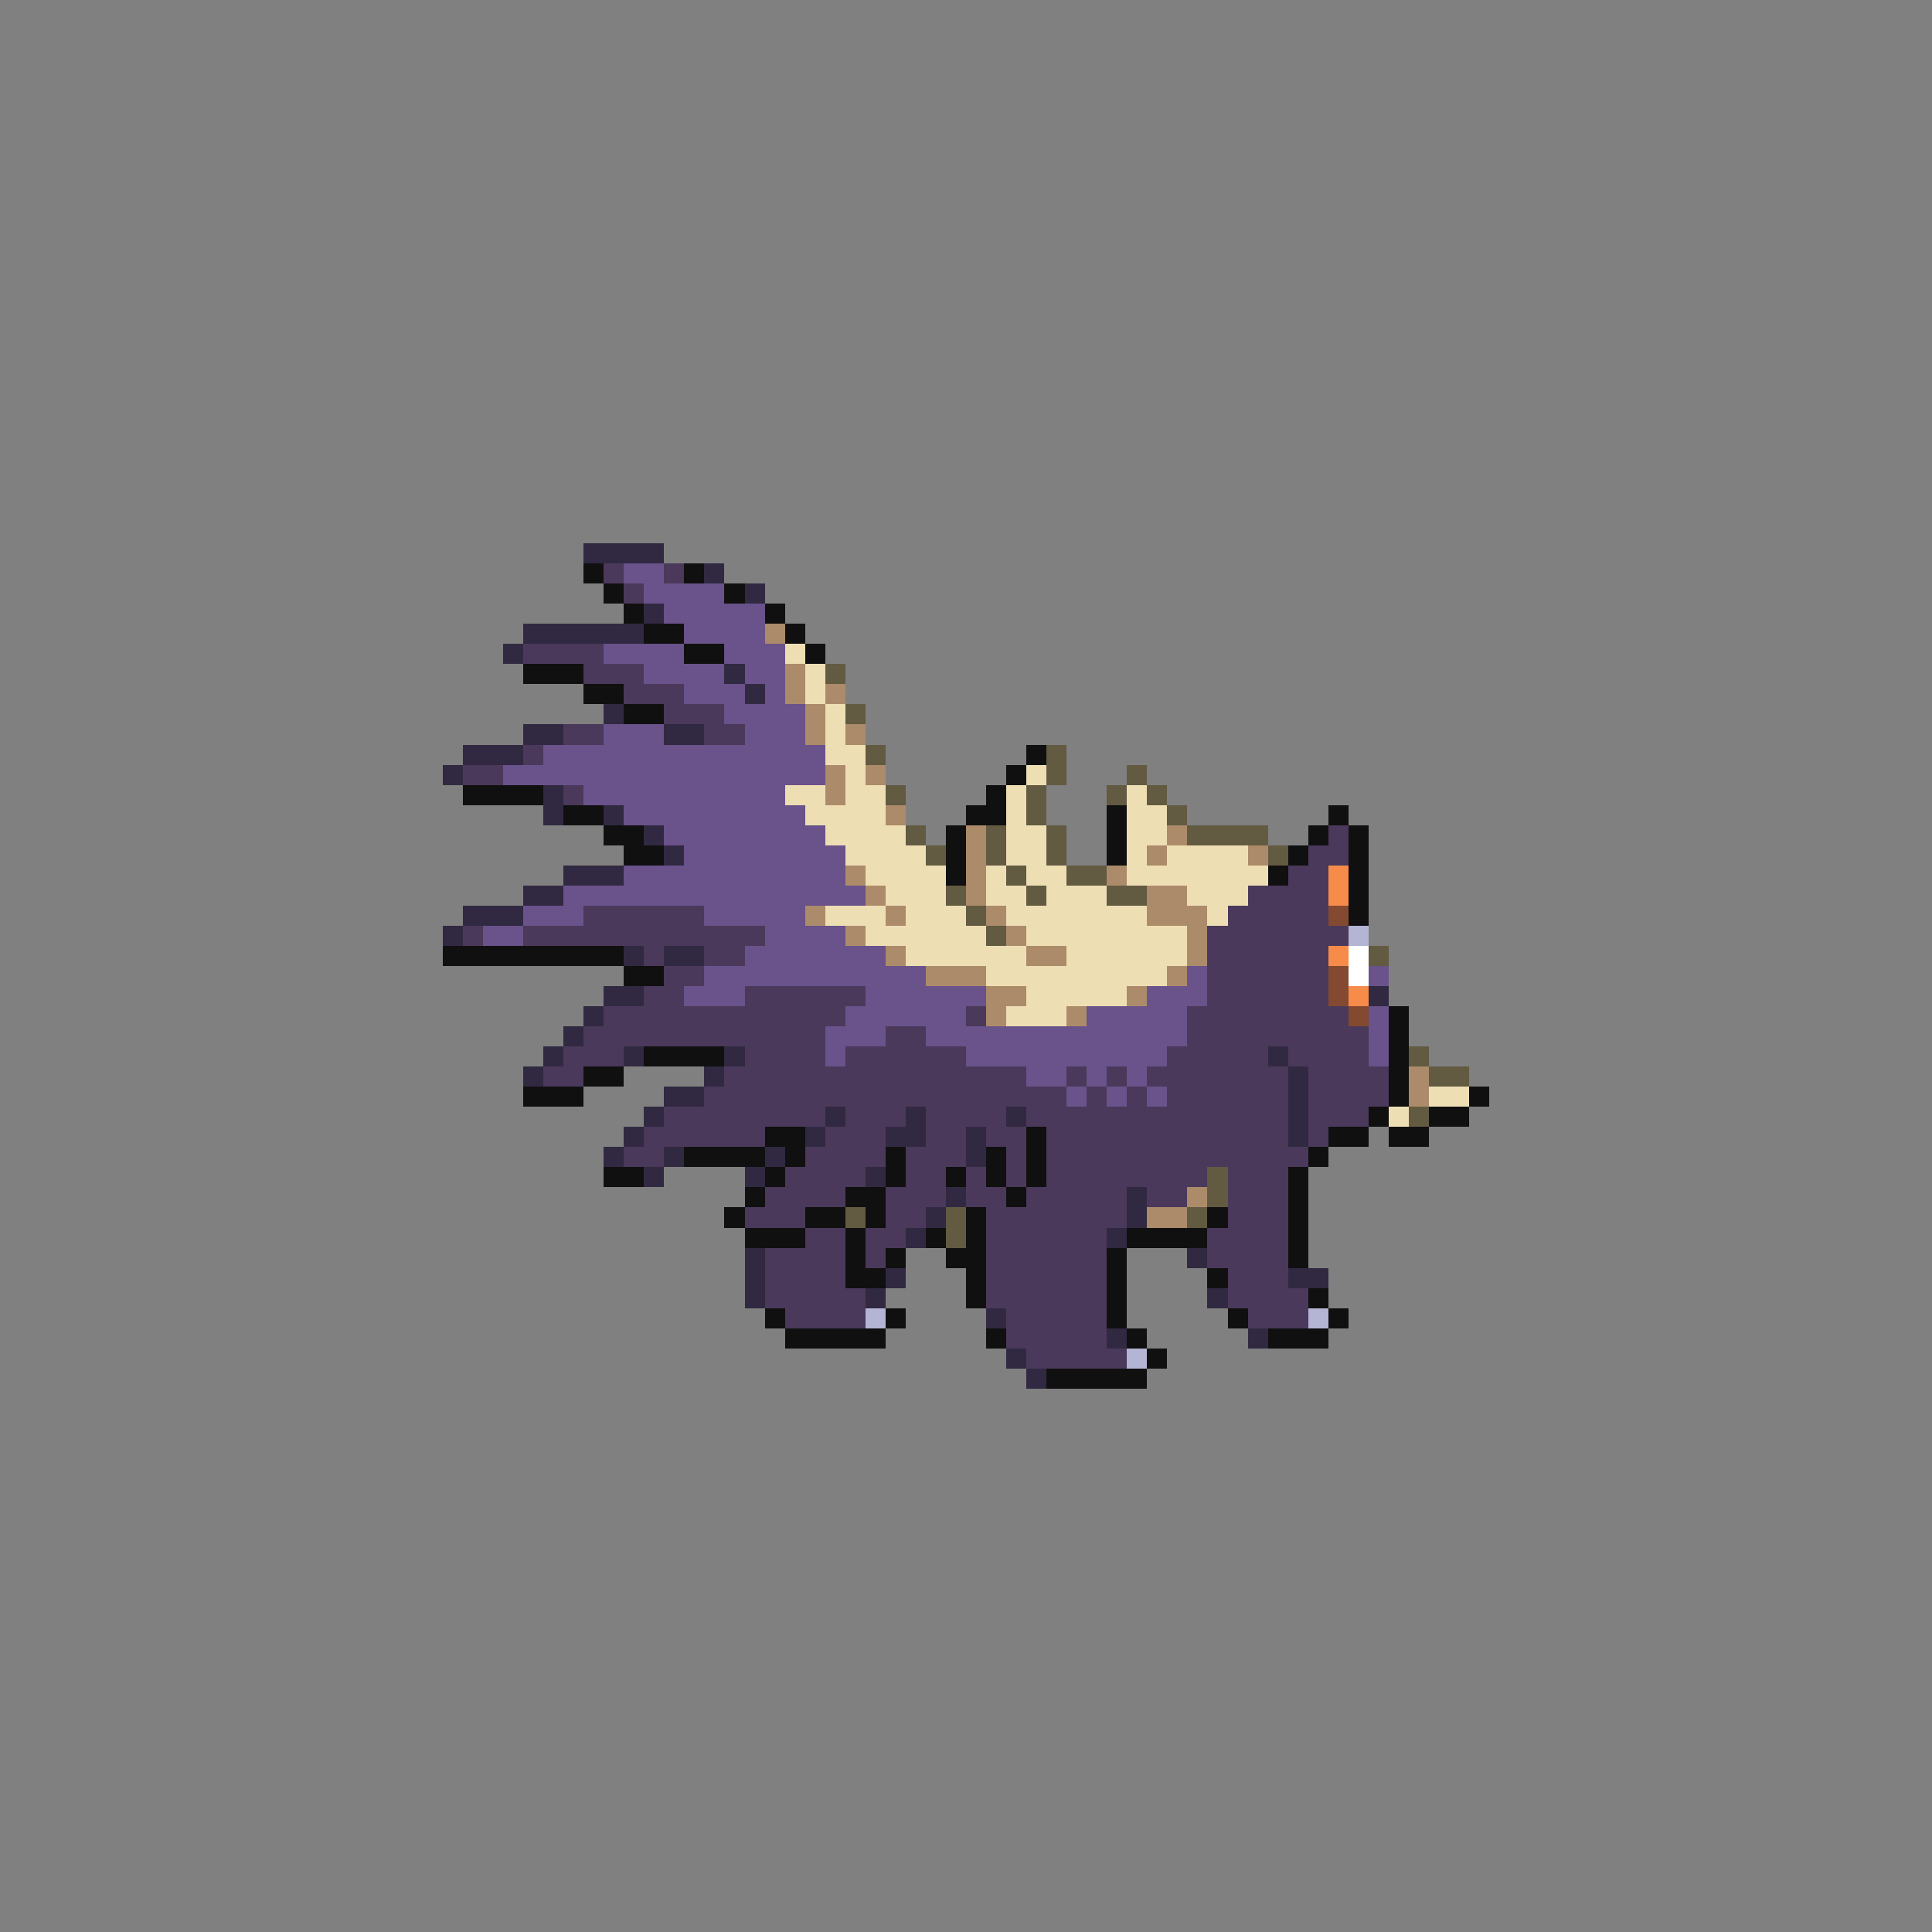 <svg xmlns="http://www.w3.org/2000/svg" viewBox="0 -0.5 96 96" shape-rendering="crispEdges">
<rect x="0" y="-0.5" width="96" height="96" fill="#808080" stroke="none"/>
<path stroke="#312941" d="M29 27h4M35 28h1M37 29h1M32 30h1M26 31h6M25 32h1M36 33h1M37 34h1M30 35h1M26 36h2M33 36h2M23 37h3M22 38h1M27 39h1M27 40h1M30 40h1M32 41h1M33 42h1M28 43h3M26 44h2M23 45h3M22 46h1M31 47h1M33 47h2M30 49h2M68 49h1M29 50h1M28 51h1M27 52h1M31 52h1M36 52h1M63 52h1M26 53h1M35 53h1M64 53h1M33 54h2M64 54h1M32 55h1M41 55h1M45 55h1M50 55h1M64 55h1M31 56h1M40 56h1M44 56h2M48 56h1M64 56h1M30 57h1M33 57h1M38 57h1M48 57h1M32 58h1M37 58h1M43 58h1M47 59h1M56 59h1M46 60h1M56 60h1M45 61h1M55 61h1M37 62h1M59 62h1M37 63h1M44 63h1M64 63h2M37 64h1M43 64h1M60 64h1M49 65h1M55 66h1M62 66h1M50 67h1M51 68h1" />
<path stroke="#101010" d="M29 28h1M34 28h1M30 29h1M36 29h1M31 30h1M38 30h1M32 31h2M39 31h1M34 32h2M40 32h1M26 33h3M29 34h2M31 35h2M51 37h1M50 38h1M23 39h4M49 39h1M28 40h2M48 40h2M55 40h1M66 40h1M30 41h2M47 41h1M55 41h1M65 41h1M67 41h1M31 42h2M47 42h1M55 42h1M64 42h1M67 42h1M47 43h1M63 43h1M67 43h1M67 44h1M67 45h1M22 47h9M31 48h2M69 50h1M69 51h1M32 52h4M69 52h1M29 53h2M69 53h1M26 54h3M69 54h1M73 54h1M68 55h1M71 55h2M38 56h2M51 56h1M66 56h2M69 56h2M34 57h4M39 57h1M44 57h1M49 57h1M51 57h1M65 57h1M30 58h2M38 58h1M44 58h1M47 58h1M49 58h1M51 58h1M64 58h1M37 59h1M42 59h2M50 59h1M64 59h1M36 60h1M40 60h2M43 60h1M48 60h1M60 60h1M64 60h1M37 61h3M42 61h1M46 61h1M48 61h1M56 61h4M64 61h1M42 62h1M44 62h1M47 62h2M55 62h1M64 62h1M42 63h2M48 63h1M55 63h1M60 63h1M48 64h1M55 64h1M65 64h1M38 65h1M44 65h1M55 65h1M61 65h1M66 65h1M39 66h5M49 66h1M56 66h1M63 66h3M57 67h1M52 68h5" />
<path stroke="#4a395a" d="M30 28h1M33 28h1M31 29h1M26 32h4M29 33h3M31 34h3M33 35h3M28 36h2M35 36h2M26 37h1M23 38h2M28 39h1M66 41h1M65 42h2M64 43h2M62 44h4M29 45h6M61 45h5M23 46h1M26 46h12M60 46h7M32 47h1M35 47h2M60 47h6M33 48h2M60 48h6M32 49h2M37 49h6M60 49h6M30 50h12M48 50h1M59 50h8M29 51h12M44 51h2M59 51h9M28 52h3M37 52h4M42 52h6M58 52h5M64 52h4M27 53h2M36 53h15M53 53h1M55 53h1M57 53h7M65 53h4M35 54h18M54 54h1M56 54h1M58 54h6M65 54h4M33 55h8M42 55h3M46 55h4M51 55h13M65 55h3M32 56h6M41 56h3M46 56h2M49 56h2M52 56h12M65 56h1M31 57h2M40 57h4M45 57h3M50 57h1M52 57h13M39 58h4M45 58h2M48 58h1M50 58h1M52 58h8M61 58h3M38 59h4M44 59h3M48 59h2M51 59h5M57 59h2M61 59h3M37 60h3M44 60h2M49 60h7M61 60h3M40 61h2M43 61h2M49 61h6M60 61h4M38 62h4M43 62h1M49 62h6M60 62h4M38 63h4M49 63h6M61 63h3M38 64h5M49 64h6M61 64h4M39 65h4M50 65h5M62 65h3M50 66h5M51 67h5" />
<path stroke="#6a528b" d="M31 28h2M32 29h4M33 30h5M34 31h4M30 32h4M36 32h3M32 33h4M37 33h2M34 34h3M38 34h1M36 35h4M30 36h3M37 36h3M27 37h14M25 38h16M29 39h10M31 40h9M33 41h8M34 42h8M31 43h11M28 44h15M26 45h3M35 45h5M24 46h2M38 46h4M37 47h7M35 48h11M59 48h1M68 48h1M34 49h3M43 49h6M57 49h3M42 50h6M54 50h5M68 50h1M41 51h3M46 51h13M68 51h1M41 52h1M48 52h10M68 52h1M51 53h2M54 53h1M56 53h1M53 54h1M55 54h1M57 54h1" />
<path stroke="#ac8b6a" d="M38 31h1M39 33h1M39 34h1M41 34h1M40 35h1M40 36h1M42 36h1M41 38h1M43 38h1M41 39h1M44 40h1M48 41h1M58 41h1M48 42h1M57 42h1M62 42h1M42 43h1M48 43h1M55 43h1M43 44h1M48 44h1M57 44h2M40 45h1M44 45h1M49 45h1M57 45h3M42 46h1M50 46h1M59 46h1M44 47h1M51 47h2M59 47h1M46 48h3M58 48h1M49 49h2M56 49h1M49 50h1M53 50h1M70 53h1M70 54h1M59 59h1M57 60h2" />
<path stroke="#eedeb4" d="M39 32h1M40 33h1M40 34h1M41 35h1M41 36h1M41 37h2M42 38h1M51 38h1M39 39h2M42 39h2M50 39h1M56 39h1M40 40h4M50 40h1M56 40h2M41 41h4M50 41h2M56 41h2M42 42h4M50 42h2M56 42h1M58 42h4M43 43h4M49 43h1M51 43h2M56 43h7M44 44h3M49 44h2M52 44h3M59 44h3M41 45h3M45 45h3M50 45h7M60 45h1M43 46h6M51 46h8M45 47h6M53 47h6M49 48h9M51 49h5M50 50h3M71 54h2M69 55h1" />
<path stroke="#625a41" d="M41 33h1M42 35h1M43 37h1M52 37h1M52 38h1M56 38h1M44 39h1M51 39h1M55 39h1M57 39h1M51 40h1M58 40h1M45 41h1M49 41h1M52 41h1M59 41h4M46 42h1M49 42h1M52 42h1M63 42h1M50 43h1M53 43h2M47 44h1M51 44h1M55 44h2M48 45h1M49 46h1M68 47h1M70 52h1M71 53h2M70 55h1M60 58h1M60 59h1M42 60h1M47 60h1M59 60h1M47 61h1" />
<path stroke="#f68b4a" d="M66 43h1M66 44h1M66 47h1M67 49h1" />
<path stroke="#834a31" d="M66 45h1M66 48h1M66 49h1M67 50h1" />
<path stroke="#b4b4d5" d="M67 46h1M43 65h1M65 65h1M56 67h1" />
<path stroke="#ffffff" d="M67 47h1M67 48h1" />
</svg>